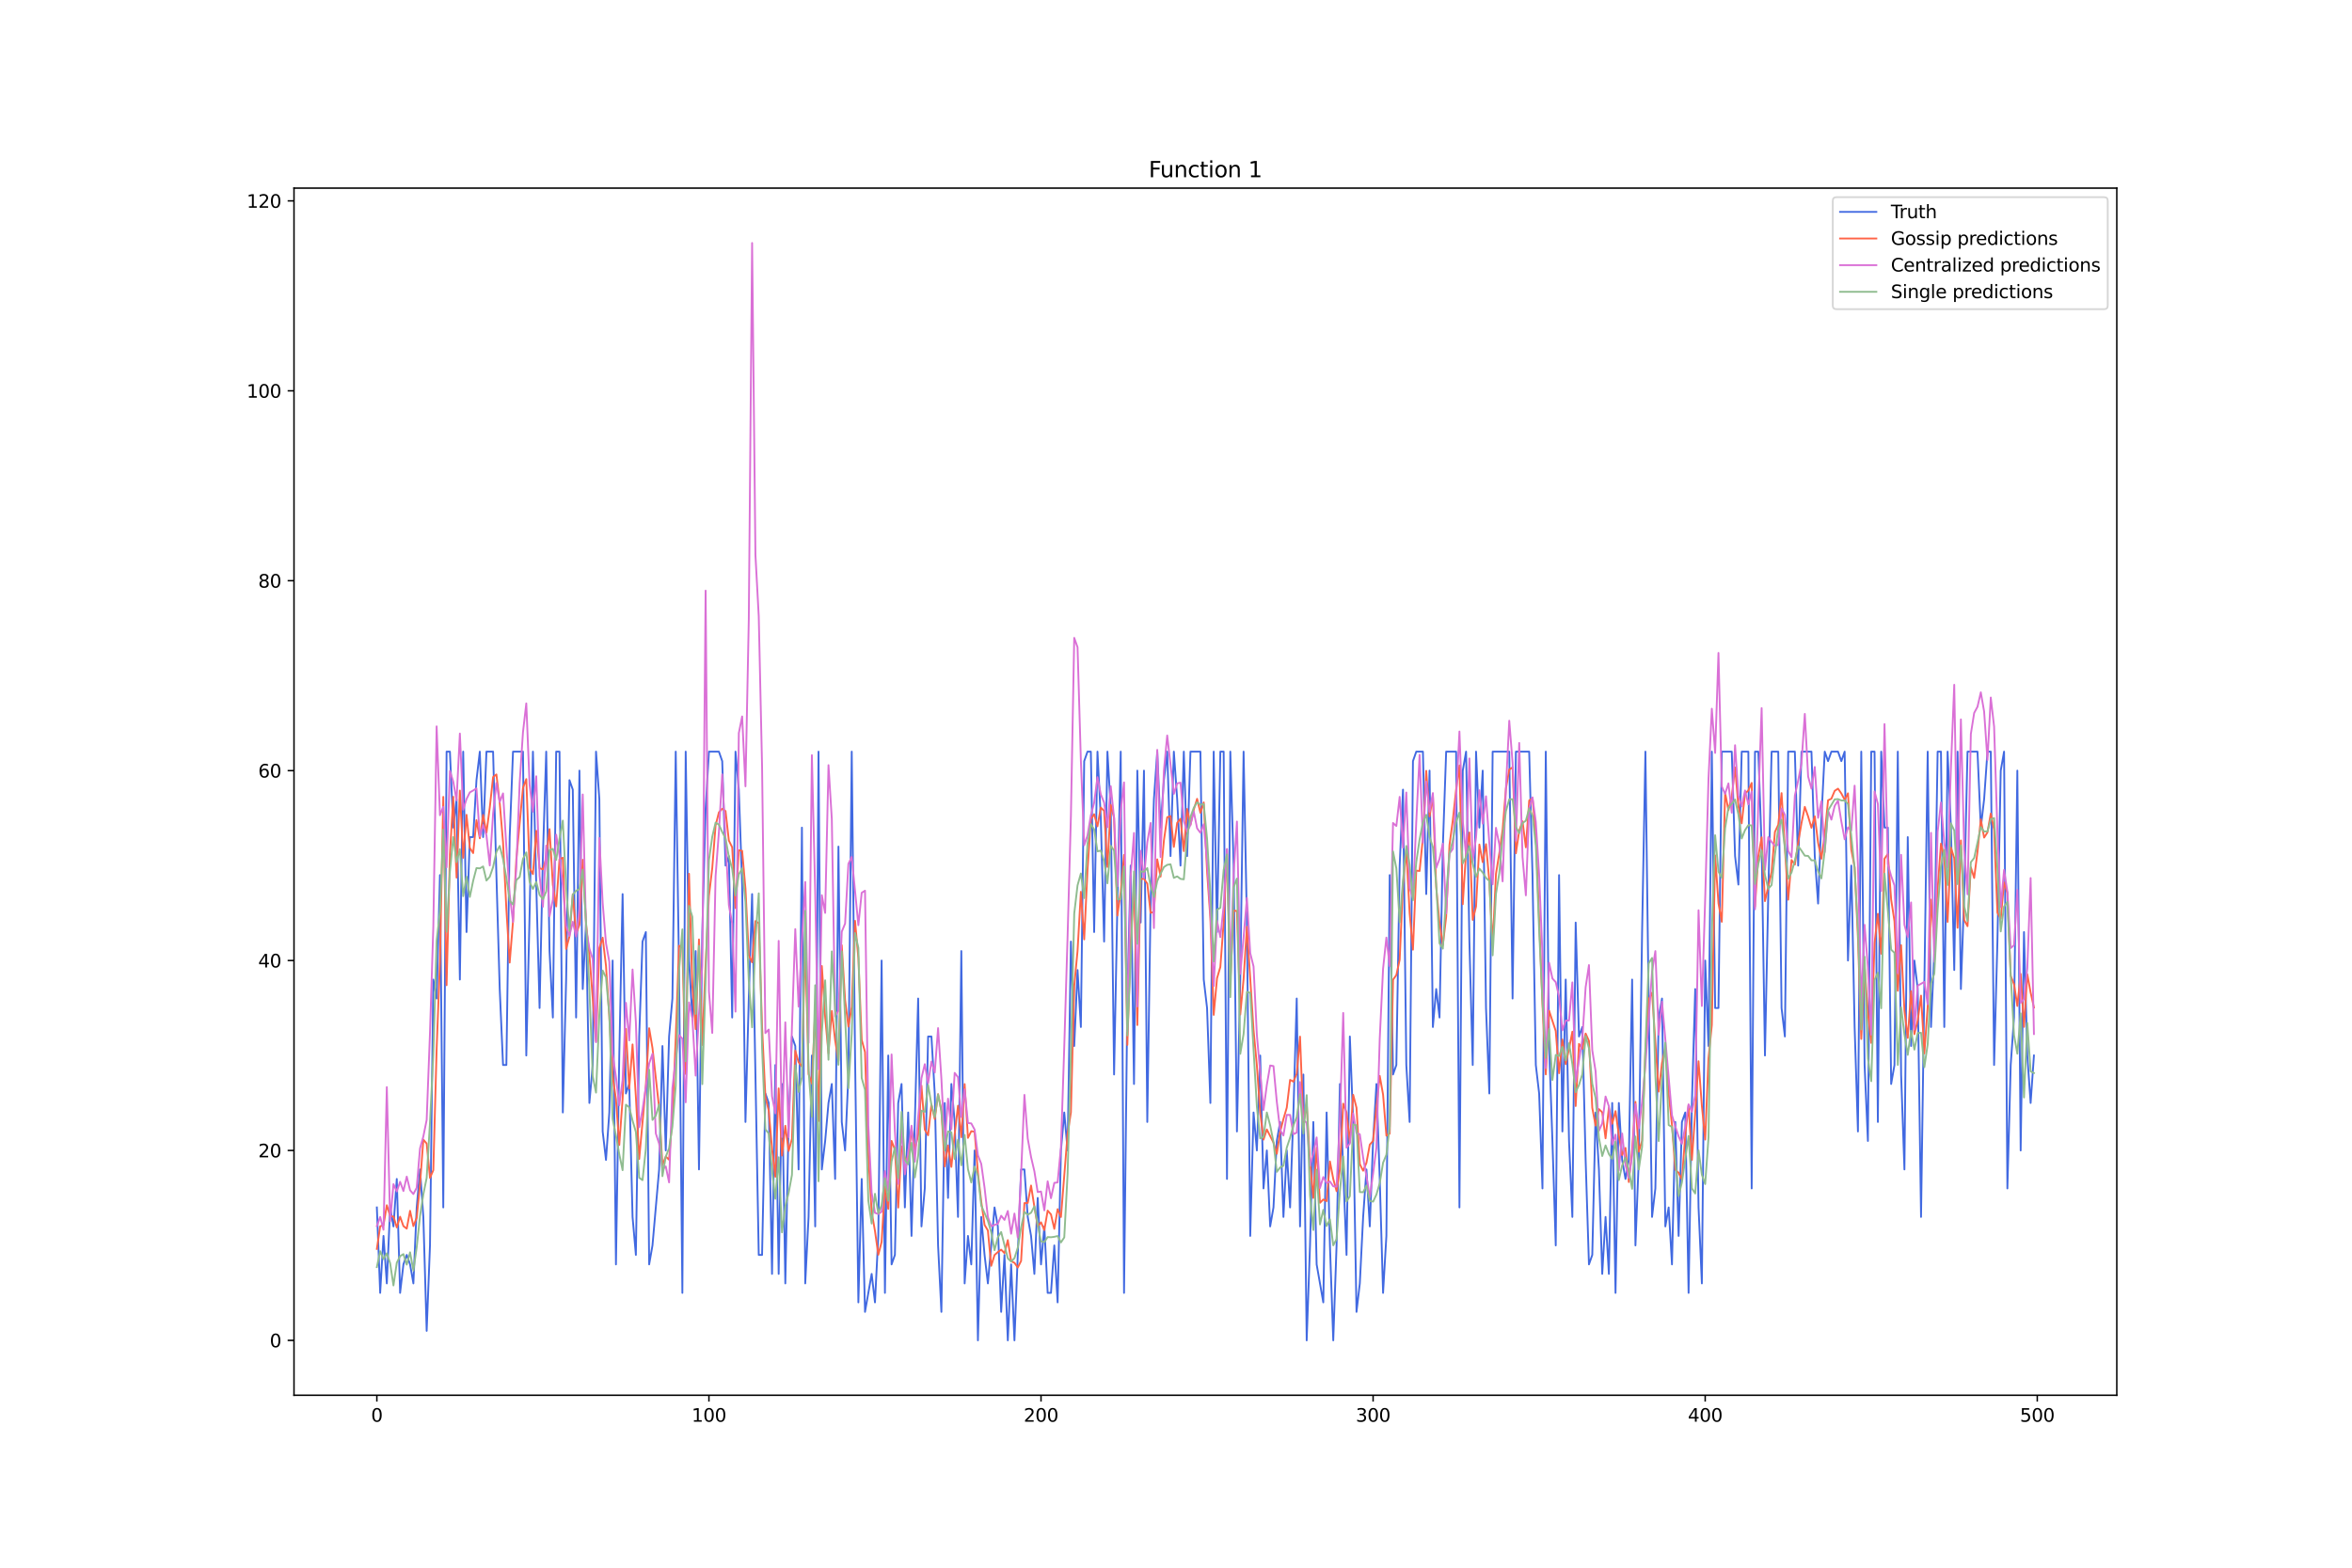 <?xml version="1.0" encoding="utf-8" standalone="no"?>
<!DOCTYPE svg PUBLIC "-//W3C//DTD SVG 1.1//EN"
  "http://www.w3.org/Graphics/SVG/1.1/DTD/svg11.dtd">
<svg xmlns:xlink="http://www.w3.org/1999/xlink" width="1296pt" height="864pt" viewBox="0 0 1296 864" xmlns="http://www.w3.org/2000/svg" version="1.1">
 <defs>
  <style type="text/css">*{stroke-linejoin: round; stroke-linecap: butt}</style>
 </defs>
 <g id="figure_1">
  <g id="patch_1">
   <path d="M 0 864 
L 1296 864 
L 1296 0 
L 0 0 
z
" style="fill: #ffffff"/>
  </g>
  <g id="axes_1">
   <g id="patch_2">
    <path d="M 162 768.96 
L 1166.4 768.96 
L 1166.4 103.68 
L 162 103.68 
z
" style="fill: #ffffff"/>
   </g>
   <g id="matplotlib.axis_1">
    <g id="xtick_1">
     <g id="line2d_1">
      <defs>
       <path id="m327d65de23" d="M 0 0 
L 0 3.5 
" style="stroke: #000000; stroke-width: 0.8"/>
      </defs>
      <g>
       <use xlink:href="#m327d65de23" x="207.655" y="768.96" style="stroke: #000000; stroke-width: 0.8"/>
      </g>
     </g>
     <g id="text_1">
      <!-- 0 -->
      <g transform="translate(204.473 783.558) scale(0.1 -0.1)">
       <defs>
        <path id="DejaVuSans-30" d="M 2034 4250 
Q 1547 4250 1301 3770 
Q 1056 3291 1056 2328 
Q 1056 1369 1301 889 
Q 1547 409 2034 409 
Q 2525 409 2770 889 
Q 3016 1369 3016 2328 
Q 3016 3291 2770 3770 
Q 2525 4250 2034 4250 
z
M 2034 4750 
Q 2819 4750 3233 4129 
Q 3647 3509 3647 2328 
Q 3647 1150 3233 529 
Q 2819 -91 2034 -91 
Q 1250 -91 836 529 
Q 422 1150 422 2328 
Q 422 3509 836 4129 
Q 1250 4750 2034 4750 
z
" transform="scale(0.016)"/>
       </defs>
       <use xlink:href="#DejaVuSans-30"/>
      </g>
     </g>
    </g>
    <g id="xtick_2">
     <g id="line2d_2">
      <g>
       <use xlink:href="#m327d65de23" x="390.639" y="768.96" style="stroke: #000000; stroke-width: 0.8"/>
      </g>
     </g>
     <g id="text_2">
      <!-- 100 -->
      <g transform="translate(381.095 783.558) scale(0.1 -0.1)">
       <defs>
        <path id="DejaVuSans-31" d="M 794 531 
L 1825 531 
L 1825 4091 
L 703 3866 
L 703 4441 
L 1819 4666 
L 2450 4666 
L 2450 531 
L 3481 531 
L 3481 0 
L 794 0 
L 794 531 
z
" transform="scale(0.016)"/>
       </defs>
       <use xlink:href="#DejaVuSans-31"/>
       <use xlink:href="#DejaVuSans-30" x="63.623"/>
       <use xlink:href="#DejaVuSans-30" x="127.246"/>
      </g>
     </g>
    </g>
    <g id="xtick_3">
     <g id="line2d_3">
      <g>
       <use xlink:href="#m327d65de23" x="573.623" y="768.96" style="stroke: #000000; stroke-width: 0.8"/>
      </g>
     </g>
     <g id="text_3">
      <!-- 200 -->
      <g transform="translate(564.079 783.558) scale(0.1 -0.1)">
       <defs>
        <path id="DejaVuSans-32" d="M 1228 531 
L 3431 531 
L 3431 0 
L 469 0 
L 469 531 
Q 828 903 1448 1529 
Q 2069 2156 2228 2338 
Q 2531 2678 2651 2914 
Q 2772 3150 2772 3378 
Q 2772 3750 2511 3984 
Q 2250 4219 1831 4219 
Q 1534 4219 1204 4116 
Q 875 4013 500 3803 
L 500 4441 
Q 881 4594 1212 4672 
Q 1544 4750 1819 4750 
Q 2544 4750 2975 4387 
Q 3406 4025 3406 3419 
Q 3406 3131 3298 2873 
Q 3191 2616 2906 2266 
Q 2828 2175 2409 1742 
Q 1991 1309 1228 531 
z
" transform="scale(0.016)"/>
       </defs>
       <use xlink:href="#DejaVuSans-32"/>
       <use xlink:href="#DejaVuSans-30" x="63.623"/>
       <use xlink:href="#DejaVuSans-30" x="127.246"/>
      </g>
     </g>
    </g>
    <g id="xtick_4">
     <g id="line2d_4">
      <g>
       <use xlink:href="#m327d65de23" x="756.607" y="768.96" style="stroke: #000000; stroke-width: 0.8"/>
      </g>
     </g>
     <g id="text_4">
      <!-- 300 -->
      <g transform="translate(747.063 783.558) scale(0.1 -0.1)">
       <defs>
        <path id="DejaVuSans-33" d="M 2597 2516 
Q 3050 2419 3304 2112 
Q 3559 1806 3559 1356 
Q 3559 666 3084 287 
Q 2609 -91 1734 -91 
Q 1441 -91 1130 -33 
Q 819 25 488 141 
L 488 750 
Q 750 597 1062 519 
Q 1375 441 1716 441 
Q 2309 441 2620 675 
Q 2931 909 2931 1356 
Q 2931 1769 2642 2001 
Q 2353 2234 1838 2234 
L 1294 2234 
L 1294 2753 
L 1863 2753 
Q 2328 2753 2575 2939 
Q 2822 3125 2822 3475 
Q 2822 3834 2567 4026 
Q 2313 4219 1838 4219 
Q 1578 4219 1281 4162 
Q 984 4106 628 3988 
L 628 4550 
Q 988 4650 1302 4700 
Q 1616 4750 1894 4750 
Q 2613 4750 3031 4423 
Q 3450 4097 3450 3541 
Q 3450 3153 3228 2886 
Q 3006 2619 2597 2516 
z
" transform="scale(0.016)"/>
       </defs>
       <use xlink:href="#DejaVuSans-33"/>
       <use xlink:href="#DejaVuSans-30" x="63.623"/>
       <use xlink:href="#DejaVuSans-30" x="127.246"/>
      </g>
     </g>
    </g>
    <g id="xtick_5">
     <g id="line2d_5">
      <g>
       <use xlink:href="#m327d65de23" x="939.591" y="768.96" style="stroke: #000000; stroke-width: 0.8"/>
      </g>
     </g>
     <g id="text_5">
      <!-- 400 -->
      <g transform="translate(930.047 783.558) scale(0.1 -0.1)">
       <defs>
        <path id="DejaVuSans-34" d="M 2419 4116 
L 825 1625 
L 2419 1625 
L 2419 4116 
z
M 2253 4666 
L 3047 4666 
L 3047 1625 
L 3713 1625 
L 3713 1100 
L 3047 1100 
L 3047 0 
L 2419 0 
L 2419 1100 
L 313 1100 
L 313 1709 
L 2253 4666 
z
" transform="scale(0.016)"/>
       </defs>
       <use xlink:href="#DejaVuSans-34"/>
       <use xlink:href="#DejaVuSans-30" x="63.623"/>
       <use xlink:href="#DejaVuSans-30" x="127.246"/>
      </g>
     </g>
    </g>
    <g id="xtick_6">
     <g id="line2d_6">
      <g>
       <use xlink:href="#m327d65de23" x="1122.575" y="768.96" style="stroke: #000000; stroke-width: 0.8"/>
      </g>
     </g>
     <g id="text_6">
      <!-- 500 -->
      <g transform="translate(1113.032 783.558) scale(0.1 -0.1)">
       <defs>
        <path id="DejaVuSans-35" d="M 691 4666 
L 3169 4666 
L 3169 4134 
L 1269 4134 
L 1269 2991 
Q 1406 3038 1543 3061 
Q 1681 3084 1819 3084 
Q 2600 3084 3056 2656 
Q 3513 2228 3513 1497 
Q 3513 744 3044 326 
Q 2575 -91 1722 -91 
Q 1428 -91 1123 -41 
Q 819 9 494 109 
L 494 744 
Q 775 591 1075 516 
Q 1375 441 1709 441 
Q 2250 441 2565 725 
Q 2881 1009 2881 1497 
Q 2881 1984 2565 2268 
Q 2250 2553 1709 2553 
Q 1456 2553 1204 2497 
Q 953 2441 691 2322 
L 691 4666 
z
" transform="scale(0.016)"/>
       </defs>
       <use xlink:href="#DejaVuSans-35"/>
       <use xlink:href="#DejaVuSans-30" x="63.623"/>
       <use xlink:href="#DejaVuSans-30" x="127.246"/>
      </g>
     </g>
    </g>
   </g>
   <g id="matplotlib.axis_2">
    <g id="ytick_1">
     <g id="line2d_7">
      <defs>
       <path id="m9f5c18108e" d="M 0 0 
L -3.5 0 
" style="stroke: #000000; stroke-width: 0.8"/>
      </defs>
      <g>
       <use xlink:href="#m9f5c18108e" x="162" y="738.72" style="stroke: #000000; stroke-width: 0.8"/>
      </g>
     </g>
     <g id="text_7">
      <!-- 0 -->
      <g transform="translate(148.637 742.519) scale(0.1 -0.1)">
       <use xlink:href="#DejaVuSans-30"/>
      </g>
     </g>
    </g>
    <g id="ytick_2">
     <g id="line2d_8">
      <g>
       <use xlink:href="#m9f5c18108e" x="162" y="634.053" style="stroke: #000000; stroke-width: 0.8"/>
      </g>
     </g>
     <g id="text_8">
      <!-- 20 -->
      <g transform="translate(142.275 637.852) scale(0.1 -0.1)">
       <use xlink:href="#DejaVuSans-32"/>
       <use xlink:href="#DejaVuSans-30" x="63.623"/>
      </g>
     </g>
    </g>
    <g id="ytick_3">
     <g id="line2d_9">
      <g>
       <use xlink:href="#m9f5c18108e" x="162" y="529.385" style="stroke: #000000; stroke-width: 0.8"/>
      </g>
     </g>
     <g id="text_9">
      <!-- 40 -->
      <g transform="translate(142.275 533.184) scale(0.1 -0.1)">
       <use xlink:href="#DejaVuSans-34"/>
       <use xlink:href="#DejaVuSans-30" x="63.623"/>
      </g>
     </g>
    </g>
    <g id="ytick_4">
     <g id="line2d_10">
      <g>
       <use xlink:href="#m9f5c18108e" x="162" y="424.718" style="stroke: #000000; stroke-width: 0.8"/>
      </g>
     </g>
     <g id="text_10">
      <!-- 60 -->
      <g transform="translate(142.275 428.517) scale(0.1 -0.1)">
       <defs>
        <path id="DejaVuSans-36" d="M 2113 2584 
Q 1688 2584 1439 2293 
Q 1191 2003 1191 1497 
Q 1191 994 1439 701 
Q 1688 409 2113 409 
Q 2538 409 2786 701 
Q 3034 994 3034 1497 
Q 3034 2003 2786 2293 
Q 2538 2584 2113 2584 
z
M 3366 4563 
L 3366 3988 
Q 3128 4100 2886 4159 
Q 2644 4219 2406 4219 
Q 1781 4219 1451 3797 
Q 1122 3375 1075 2522 
Q 1259 2794 1537 2939 
Q 1816 3084 2150 3084 
Q 2853 3084 3261 2657 
Q 3669 2231 3669 1497 
Q 3669 778 3244 343 
Q 2819 -91 2113 -91 
Q 1303 -91 875 529 
Q 447 1150 447 2328 
Q 447 3434 972 4092 
Q 1497 4750 2381 4750 
Q 2619 4750 2861 4703 
Q 3103 4656 3366 4563 
z
" transform="scale(0.016)"/>
       </defs>
       <use xlink:href="#DejaVuSans-36"/>
       <use xlink:href="#DejaVuSans-30" x="63.623"/>
      </g>
     </g>
    </g>
    <g id="ytick_5">
     <g id="line2d_11">
      <g>
       <use xlink:href="#m9f5c18108e" x="162" y="320.05" style="stroke: #000000; stroke-width: 0.8"/>
      </g>
     </g>
     <g id="text_11">
      <!-- 80 -->
      <g transform="translate(142.275 323.849) scale(0.1 -0.1)">
       <defs>
        <path id="DejaVuSans-38" d="M 2034 2216 
Q 1584 2216 1326 1975 
Q 1069 1734 1069 1313 
Q 1069 891 1326 650 
Q 1584 409 2034 409 
Q 2484 409 2743 651 
Q 3003 894 3003 1313 
Q 3003 1734 2745 1975 
Q 2488 2216 2034 2216 
z
M 1403 2484 
Q 997 2584 770 2862 
Q 544 3141 544 3541 
Q 544 4100 942 4425 
Q 1341 4750 2034 4750 
Q 2731 4750 3128 4425 
Q 3525 4100 3525 3541 
Q 3525 3141 3298 2862 
Q 3072 2584 2669 2484 
Q 3125 2378 3379 2068 
Q 3634 1759 3634 1313 
Q 3634 634 3220 271 
Q 2806 -91 2034 -91 
Q 1263 -91 848 271 
Q 434 634 434 1313 
Q 434 1759 690 2068 
Q 947 2378 1403 2484 
z
M 1172 3481 
Q 1172 3119 1398 2916 
Q 1625 2713 2034 2713 
Q 2441 2713 2670 2916 
Q 2900 3119 2900 3481 
Q 2900 3844 2670 4047 
Q 2441 4250 2034 4250 
Q 1625 4250 1398 4047 
Q 1172 3844 1172 3481 
z
" transform="scale(0.016)"/>
       </defs>
       <use xlink:href="#DejaVuSans-38"/>
       <use xlink:href="#DejaVuSans-30" x="63.623"/>
      </g>
     </g>
    </g>
    <g id="ytick_6">
     <g id="line2d_12">
      <g>
       <use xlink:href="#m9f5c18108e" x="162" y="215.383" style="stroke: #000000; stroke-width: 0.8"/>
      </g>
     </g>
     <g id="text_12">
      <!-- 100 -->
      <g transform="translate(135.912 219.182) scale(0.1 -0.1)">
       <use xlink:href="#DejaVuSans-31"/>
       <use xlink:href="#DejaVuSans-30" x="63.623"/>
       <use xlink:href="#DejaVuSans-30" x="127.246"/>
      </g>
     </g>
    </g>
    <g id="ytick_7">
     <g id="line2d_13">
      <g>
       <use xlink:href="#m9f5c18108e" x="162" y="110.715" style="stroke: #000000; stroke-width: 0.8"/>
      </g>
     </g>
     <g id="text_13">
      <!-- 120 -->
      <g transform="translate(135.912 114.514) scale(0.1 -0.1)">
       <use xlink:href="#DejaVuSans-31"/>
       <use xlink:href="#DejaVuSans-32" x="63.623"/>
       <use xlink:href="#DejaVuSans-30" x="127.246"/>
      </g>
     </g>
    </g>
   </g>
   <g id="line2d_14">
    <path d="M 207.655 665.453 
L 209.484 712.553 
L 211.314 681.153 
L 213.144 707.32 
L 214.974 665.453 
L 216.804 675.92 
L 218.634 649.753 
L 220.463 712.553 
L 222.293 696.853 
L 224.123 691.62 
L 225.953 696.853 
L 227.783 707.32 
L 229.613 665.453 
L 231.442 644.519 
L 233.272 670.686 
L 235.102 733.487 
L 236.932 686.386 
L 238.762 539.852 
L 240.592 550.319 
L 242.422 482.285 
L 244.251 665.453 
L 246.081 414.251 
L 247.911 414.251 
L 249.741 456.118 
L 251.571 440.418 
L 253.401 539.852 
L 255.23 414.251 
L 257.06 513.685 
L 258.89 461.351 
L 260.72 461.351 
L 262.55 429.951 
L 264.38 414.251 
L 266.209 461.351 
L 268.039 414.251 
L 271.699 414.251 
L 273.529 482.285 
L 275.359 545.085 
L 277.189 586.952 
L 279.018 586.952 
L 280.848 461.351 
L 282.678 414.251 
L 288.168 414.251 
L 289.997 581.719 
L 291.827 503.218 
L 293.657 414.251 
L 295.487 487.518 
L 297.317 555.552 
L 299.147 471.818 
L 300.976 414.251 
L 302.806 524.152 
L 304.636 560.785 
L 306.466 414.251 
L 308.296 414.251 
L 310.126 613.119 
L 311.956 539.852 
L 313.785 429.951 
L 315.615 435.184 
L 317.445 560.785 
L 319.275 424.718 
L 321.105 545.085 
L 322.935 508.452 
L 324.764 607.886 
L 326.594 586.952 
L 328.424 414.251 
L 330.254 440.418 
L 332.084 623.586 
L 333.914 639.286 
L 335.743 613.119 
L 337.573 529.385 
L 339.403 696.853 
L 341.233 581.719 
L 343.063 492.751 
L 344.893 602.652 
L 346.723 597.419 
L 348.552 670.686 
L 350.382 691.62 
L 352.212 571.252 
L 354.042 518.918 
L 355.872 513.685 
L 357.702 696.853 
L 359.531 686.386 
L 363.191 644.519 
L 365.021 576.485 
L 366.851 634.053 
L 368.681 571.252 
L 370.51 550.319 
L 372.34 414.251 
L 374.17 534.618 
L 376 712.553 
L 377.83 414.251 
L 379.66 529.385 
L 381.489 560.785 
L 383.319 524.152 
L 385.149 644.519 
L 386.979 513.685 
L 388.809 445.651 
L 390.639 414.251 
L 396.128 414.251 
L 397.958 419.484 
L 399.788 477.051 
L 401.618 471.818 
L 403.448 560.785 
L 405.277 414.251 
L 407.107 435.184 
L 408.937 487.518 
L 410.767 618.352 
L 412.597 550.319 
L 414.427 492.751 
L 418.086 691.62 
L 419.916 691.62 
L 421.746 602.652 
L 423.576 607.886 
L 425.406 702.086 
L 427.236 586.952 
L 429.065 702.086 
L 430.895 597.419 
L 432.725 707.32 
L 434.555 618.352 
L 436.385 571.252 
L 438.215 576.485 
L 440.044 644.519 
L 441.874 456.118 
L 443.704 707.32 
L 445.534 670.686 
L 447.364 581.719 
L 449.194 675.92 
L 451.023 414.251 
L 452.853 644.519 
L 454.683 628.819 
L 456.513 607.886 
L 458.343 597.419 
L 460.173 649.753 
L 462.003 466.585 
L 463.832 618.352 
L 465.662 634.053 
L 467.492 592.186 
L 469.322 414.251 
L 471.152 581.719 
L 472.982 717.787 
L 474.811 649.753 
L 476.641 723.02 
L 480.301 702.086 
L 482.131 717.787 
L 483.961 681.153 
L 485.79 529.385 
L 487.62 712.553 
L 489.45 581.719 
L 491.28 696.853 
L 493.11 691.62 
L 494.94 607.886 
L 496.77 597.419 
L 498.599 665.453 
L 500.429 613.119 
L 502.259 681.153 
L 504.089 618.352 
L 505.919 550.319 
L 507.749 675.92 
L 509.578 654.986 
L 511.408 571.252 
L 513.238 571.252 
L 515.068 602.652 
L 516.898 686.386 
L 518.728 723.02 
L 520.557 607.886 
L 522.387 660.219 
L 524.217 597.419 
L 526.047 618.352 
L 527.877 670.686 
L 529.707 524.152 
L 531.536 707.32 
L 533.366 681.153 
L 535.196 696.853 
L 537.026 634.053 
L 538.856 738.72 
L 540.686 670.686 
L 542.516 691.62 
L 544.345 707.32 
L 548.005 665.453 
L 549.835 675.92 
L 551.665 723.02 
L 553.495 691.62 
L 555.324 738.72 
L 557.154 696.853 
L 558.984 738.72 
L 562.644 644.519 
L 564.474 644.519 
L 566.303 670.686 
L 568.133 681.153 
L 569.963 702.086 
L 571.793 660.219 
L 573.623 696.853 
L 575.453 675.92 
L 577.283 712.553 
L 579.112 712.553 
L 580.942 686.386 
L 582.772 717.787 
L 584.602 634.053 
L 586.432 613.119 
L 588.262 634.053 
L 590.091 518.918 
L 591.921 576.485 
L 593.751 534.618 
L 595.581 566.019 
L 597.411 419.484 
L 599.241 414.251 
L 601.07 414.251 
L 602.9 513.685 
L 604.73 414.251 
L 606.56 450.884 
L 608.39 518.918 
L 610.22 414.251 
L 612.05 445.651 
L 613.879 592.186 
L 615.709 497.985 
L 617.539 414.251 
L 619.369 712.553 
L 621.199 550.319 
L 623.029 477.051 
L 624.858 597.419 
L 626.688 424.718 
L 628.518 508.452 
L 630.348 424.718 
L 632.178 618.352 
L 634.008 497.985 
L 635.837 440.418 
L 637.667 414.251 
L 639.497 456.118 
L 641.327 429.951 
L 643.157 414.251 
L 644.987 471.818 
L 646.817 414.251 
L 648.646 440.418 
L 650.476 477.051 
L 652.306 414.251 
L 654.136 471.818 
L 655.966 414.251 
L 661.455 414.251 
L 663.285 539.852 
L 665.115 555.552 
L 666.945 607.886 
L 668.775 414.251 
L 670.604 513.685 
L 672.434 414.251 
L 674.264 414.251 
L 676.094 649.753 
L 677.924 414.251 
L 679.754 477.051 
L 681.583 623.586 
L 683.413 539.852 
L 685.243 414.251 
L 687.073 508.452 
L 688.903 681.153 
L 690.733 613.119 
L 692.563 634.053 
L 694.392 581.719 
L 696.222 654.986 
L 698.052 634.053 
L 699.882 675.92 
L 701.712 665.453 
L 703.542 628.819 
L 705.371 618.352 
L 707.201 670.686 
L 709.031 634.053 
L 710.861 665.453 
L 712.691 613.119 
L 714.521 550.319 
L 716.35 675.92 
L 718.18 592.186 
L 720.01 738.72 
L 721.84 686.386 
L 723.67 618.352 
L 725.5 696.853 
L 729.159 717.787 
L 730.989 613.119 
L 732.819 686.386 
L 734.649 738.72 
L 736.479 686.386 
L 738.309 597.419 
L 741.968 691.62 
L 743.798 571.252 
L 745.628 618.352 
L 747.458 723.02 
L 749.288 707.32 
L 751.117 670.686 
L 752.947 644.519 
L 754.777 675.92 
L 756.607 628.819 
L 758.437 597.419 
L 760.267 649.753 
L 762.097 712.553 
L 763.926 681.153 
L 765.756 482.285 
L 767.586 592.186 
L 769.416 586.952 
L 771.246 477.051 
L 773.076 435.184 
L 774.905 586.952 
L 776.735 618.352 
L 778.565 419.484 
L 780.395 414.251 
L 784.055 414.251 
L 785.884 492.751 
L 787.714 424.718 
L 789.544 566.019 
L 791.374 545.085 
L 793.204 560.785 
L 795.034 466.585 
L 796.864 414.251 
L 802.353 414.251 
L 804.183 665.453 
L 806.013 424.718 
L 807.843 414.251 
L 809.672 518.918 
L 811.502 586.952 
L 813.332 414.251 
L 815.162 456.118 
L 816.992 424.718 
L 818.822 555.552 
L 820.651 602.652 
L 822.481 414.251 
L 831.63 414.251 
L 833.46 550.319 
L 835.29 414.251 
L 842.61 414.251 
L 844.439 482.285 
L 846.269 586.952 
L 848.099 602.652 
L 849.929 654.986 
L 851.759 414.251 
L 853.589 576.485 
L 855.418 628.819 
L 857.248 686.386 
L 859.078 482.285 
L 860.908 623.586 
L 862.738 539.852 
L 864.568 628.819 
L 866.397 670.686 
L 868.227 508.452 
L 870.057 571.252 
L 871.887 566.019 
L 873.717 639.286 
L 875.547 696.853 
L 877.377 691.62 
L 879.206 613.119 
L 881.036 644.519 
L 882.866 702.086 
L 884.696 670.686 
L 886.526 702.086 
L 888.356 607.886 
L 890.185 712.553 
L 892.015 607.886 
L 893.845 639.286 
L 895.675 649.753 
L 897.505 639.286 
L 899.335 539.852 
L 901.164 686.386 
L 902.994 639.286 
L 904.824 513.685 
L 906.654 414.251 
L 908.484 555.552 
L 910.314 670.686 
L 912.144 654.986 
L 913.973 560.785 
L 915.803 550.319 
L 917.633 675.92 
L 919.463 665.453 
L 921.293 696.853 
L 923.123 618.352 
L 924.952 681.153 
L 926.782 618.352 
L 928.612 613.119 
L 930.442 712.553 
L 932.272 607.886 
L 934.102 545.085 
L 935.931 665.453 
L 937.761 707.32 
L 939.591 529.385 
L 941.421 576.485 
L 943.251 414.251 
L 945.081 555.552 
L 946.911 555.552 
L 948.74 414.251 
L 954.23 414.251 
L 956.06 471.818 
L 957.89 487.518 
L 959.719 414.251 
L 963.379 414.251 
L 965.209 654.986 
L 967.039 414.251 
L 968.869 414.251 
L 970.698 466.585 
L 972.528 581.719 
L 974.358 492.751 
L 976.188 414.251 
L 979.848 414.251 
L 981.678 555.552 
L 983.507 571.252 
L 985.337 414.251 
L 988.997 414.251 
L 990.827 477.051 
L 992.657 414.251 
L 998.146 414.251 
L 999.976 471.818 
L 1001.806 497.985 
L 1003.636 450.884 
L 1005.465 414.251 
L 1007.295 419.484 
L 1009.125 414.251 
L 1012.785 414.251 
L 1014.615 419.484 
L 1016.444 414.251 
L 1018.274 529.385 
L 1020.104 477.051 
L 1021.934 566.019 
L 1023.764 623.586 
L 1025.594 414.251 
L 1027.424 586.952 
L 1029.253 628.819 
L 1031.083 414.251 
L 1032.913 414.251 
L 1034.743 618.352 
L 1036.573 414.251 
L 1038.403 456.118 
L 1040.232 456.118 
L 1042.062 597.419 
L 1043.892 586.952 
L 1045.722 414.251 
L 1047.552 592.186 
L 1049.382 644.519 
L 1051.211 461.351 
L 1053.041 576.485 
L 1054.871 529.385 
L 1056.701 545.085 
L 1058.531 670.686 
L 1062.191 414.251 
L 1064.02 566.019 
L 1065.85 524.152 
L 1067.68 414.251 
L 1069.51 414.251 
L 1071.34 566.019 
L 1073.17 414.251 
L 1074.999 456.118 
L 1076.829 534.618 
L 1078.659 414.251 
L 1080.489 545.085 
L 1082.319 492.751 
L 1084.149 414.251 
L 1089.638 414.251 
L 1091.468 456.118 
L 1093.298 440.418 
L 1095.128 414.251 
L 1096.958 414.251 
L 1098.787 586.952 
L 1100.617 518.918 
L 1102.447 424.718 
L 1104.277 414.251 
L 1106.107 654.986 
L 1107.937 586.952 
L 1109.766 560.785 
L 1111.596 424.718 
L 1113.426 634.053 
L 1115.256 513.685 
L 1117.086 581.719 
L 1118.916 607.886 
L 1120.745 581.719 
L 1120.745 581.719 
" clip-path="url(#pcd9f4fc4a1)" style="fill: none; stroke: #4169e1; stroke-linecap: square"/>
   </g>
   <g id="line2d_15">
    <path d="M 207.655 688.316 
L 209.484 675.846 
L 211.314 675.207 
L 213.144 664.23 
L 214.974 670.193 
L 216.804 670.494 
L 218.634 676.467 
L 220.463 670.574 
L 222.293 675.734 
L 224.123 677.143 
L 225.953 667.313 
L 227.783 675.74 
L 229.613 671.148 
L 231.442 652.652 
L 233.272 628.077 
L 235.102 630.23 
L 236.932 649.198 
L 238.762 644.93 
L 240.592 578.307 
L 242.422 530.072 
L 244.251 439.181 
L 246.081 542.98 
L 247.911 471.078 
L 249.741 439.133 
L 251.571 483.676 
L 253.401 435.696 
L 255.23 472.761 
L 257.06 449.064 
L 258.89 467.319 
L 260.72 470.164 
L 262.55 452.001 
L 264.38 462.014 
L 266.209 449.096 
L 268.039 459.029 
L 269.869 445.109 
L 271.699 428.265 
L 273.529 426.809 
L 275.359 442.492 
L 277.189 464.211 
L 279.018 501.119 
L 280.848 530.508 
L 282.678 507.786 
L 284.508 473.559 
L 288.168 434.195 
L 289.997 429.374 
L 291.827 478.454 
L 293.657 481.767 
L 295.487 457.862 
L 297.317 478.531 
L 299.147 479.111 
L 300.976 472.968 
L 302.806 456.94 
L 304.636 487.719 
L 306.466 499.559 
L 308.296 473.524 
L 310.126 472.729 
L 311.956 523.027 
L 313.785 516.091 
L 315.615 492.838 
L 317.445 514.609 
L 319.275 509.654 
L 321.105 473.868 
L 322.935 509.129 
L 324.764 526.25 
L 328.424 573.926 
L 330.254 522.431 
L 332.084 516.766 
L 333.914 532.317 
L 335.743 560.231 
L 337.573 593.091 
L 339.403 605.832 
L 341.233 631.037 
L 343.063 605.711 
L 344.893 567.034 
L 346.723 599.899 
L 348.552 575.615 
L 350.382 604.544 
L 352.212 638.757 
L 355.872 598.258 
L 357.702 566.673 
L 359.531 577.603 
L 363.191 610.595 
L 365.021 642.135 
L 366.851 637.396 
L 368.681 639.165 
L 370.51 615.047 
L 372.34 572.077 
L 374.17 521.203 
L 376 522.379 
L 377.83 591.884 
L 379.66 481.557 
L 381.489 543.214 
L 383.319 567.178 
L 385.149 517.75 
L 386.979 575.949 
L 388.809 531.105 
L 390.639 493.781 
L 392.469 478.446 
L 394.298 454.945 
L 396.128 447.701 
L 397.958 445.716 
L 399.788 446.982 
L 401.618 463.255 
L 403.448 466.966 
L 405.277 500.487 
L 407.107 468.615 
L 408.937 468.903 
L 410.767 489.742 
L 412.597 526.41 
L 414.427 530.355 
L 416.256 507.602 
L 418.086 508.778 
L 419.916 565.968 
L 421.746 604.463 
L 423.576 612.001 
L 425.406 633.116 
L 427.236 648.557 
L 429.065 599.842 
L 430.895 636.834 
L 432.725 620.445 
L 434.555 634.346 
L 436.385 627.675 
L 438.215 579.06 
L 440.044 585.441 
L 441.874 587.763 
L 443.704 519.188 
L 445.534 591.987 
L 447.364 597.211 
L 449.194 556.303 
L 451.023 617.864 
L 452.853 532.386 
L 454.683 560.553 
L 456.513 580.583 
L 458.343 557.162 
L 460.173 573.312 
L 462.003 584.694 
L 463.832 520.975 
L 465.662 551.149 
L 467.492 565.815 
L 469.322 554.913 
L 471.152 507.497 
L 472.982 528.101 
L 474.811 573.091 
L 476.641 579.815 
L 478.471 636.776 
L 480.301 667.988 
L 482.131 678.418 
L 483.961 691.556 
L 485.79 684.468 
L 487.62 653.851 
L 489.45 666.258 
L 491.28 628.783 
L 493.11 633.628 
L 494.94 665.53 
L 496.77 631.734 
L 498.599 637.996 
L 500.429 639.878 
L 502.259 622.171 
L 504.089 633.618 
L 505.919 625.784 
L 507.749 598.311 
L 509.578 622.581 
L 511.408 625.681 
L 513.238 608.826 
L 515.068 616.786 
L 516.898 603.017 
L 518.728 612.061 
L 520.557 642.83 
L 522.387 631.264 
L 524.217 643.109 
L 526.047 625.211 
L 527.877 609.381 
L 529.707 626.734 
L 531.536 597.465 
L 533.366 627.118 
L 535.196 623.421 
L 537.026 623.739 
L 538.856 646.301 
L 540.686 662.197 
L 542.516 675.09 
L 544.345 678.158 
L 546.175 697.631 
L 548.005 691.684 
L 549.835 690.063 
L 551.665 688.72 
L 553.495 690.649 
L 555.324 683.464 
L 557.154 695.082 
L 558.984 695.963 
L 560.814 698.564 
L 562.644 694.942 
L 564.474 663.059 
L 566.303 662.992 
L 568.133 653.374 
L 569.963 665.11 
L 571.793 675.835 
L 573.623 673.651 
L 575.453 677.934 
L 577.283 667.195 
L 579.112 669.296 
L 580.942 677.253 
L 582.772 666.395 
L 584.602 670.73 
L 588.262 624.957 
L 590.091 613.076 
L 591.921 543.4 
L 593.751 524.115 
L 595.581 491.504 
L 597.411 517.735 
L 599.241 479.487 
L 601.07 451.469 
L 602.9 448.738 
L 604.73 455.412 
L 606.56 445.056 
L 608.39 446.888 
L 610.22 477.809 
L 612.05 443.529 
L 613.879 450.775 
L 615.709 504.578 
L 617.539 491.575 
L 619.369 471.16 
L 621.199 575.888 
L 623.029 519.638 
L 624.858 487.315 
L 626.688 564.932 
L 628.518 484.479 
L 630.348 484.279 
L 632.178 486.982 
L 634.008 503.134 
L 635.837 502.494 
L 637.667 473.604 
L 639.497 483.128 
L 641.327 463.316 
L 643.157 450.428 
L 644.987 449.753 
L 646.817 466.746 
L 648.646 453.5 
L 650.476 451.242 
L 652.306 469.076 
L 654.136 445.839 
L 655.966 454.644 
L 657.796 446.168 
L 659.625 440.254 
L 661.455 447.956 
L 663.285 442.232 
L 665.115 480.19 
L 666.945 506.304 
L 668.775 559.335 
L 670.604 539.152 
L 672.434 532.937 
L 674.264 508.344 
L 676.094 468.331 
L 677.924 541.284 
L 679.754 501.891 
L 681.583 502.064 
L 683.413 559.177 
L 685.243 539.573 
L 687.073 510.801 
L 690.733 567.67 
L 692.563 587.262 
L 694.392 613.083 
L 696.222 628.093 
L 698.052 622.479 
L 701.712 629.718 
L 703.542 635.877 
L 705.371 623.803 
L 707.201 616.715 
L 709.031 610.461 
L 710.861 595.153 
L 712.691 596.112 
L 714.521 591.78 
L 716.35 571.309 
L 718.18 619.194 
L 720.01 608.449 
L 721.84 640.268 
L 723.67 660.23 
L 725.5 632.504 
L 727.33 662.929 
L 729.159 661.068 
L 730.989 661.977 
L 732.819 640.126 
L 734.649 649.715 
L 736.479 656.48 
L 738.309 644.469 
L 740.138 608.228 
L 741.968 613.075 
L 743.798 629.503 
L 745.628 603.38 
L 747.458 610.525 
L 749.288 641.61 
L 751.117 645.224 
L 752.947 640.843 
L 754.777 630.842 
L 756.607 628.735 
L 758.437 610.276 
L 760.267 592.966 
L 762.097 603.249 
L 763.926 625.904 
L 765.756 624.791 
L 767.586 539.948 
L 769.416 537.383 
L 771.246 528.964 
L 773.076 487.782 
L 774.905 468.189 
L 776.735 503.274 
L 778.565 523.407 
L 780.395 479.806 
L 782.225 480.042 
L 784.055 461.659 
L 785.884 424.826 
L 787.714 449.967 
L 789.544 438.791 
L 791.374 488.728 
L 793.204 508.511 
L 795.034 520.907 
L 796.864 505.342 
L 798.693 465.632 
L 800.523 452.129 
L 802.353 435.072 
L 804.183 421.828 
L 806.013 498.348 
L 807.843 469.567 
L 809.672 458.789 
L 811.502 506.987 
L 813.332 499.595 
L 815.162 465.439 
L 816.992 475.179 
L 818.822 465.237 
L 820.651 485.743 
L 822.481 520.871 
L 824.311 481.621 
L 826.141 470.303 
L 827.971 457.285 
L 829.801 434.576 
L 831.63 424.095 
L 833.46 422.94 
L 835.29 470.288 
L 837.12 457.796 
L 838.95 452.629 
L 840.78 467.008 
L 842.61 441.152 
L 844.439 439.95 
L 846.269 460.116 
L 849.929 553.659 
L 851.759 592.136 
L 853.589 557.037 
L 857.248 568.221 
L 859.078 591.486 
L 860.908 572.901 
L 862.738 586.465 
L 864.568 578.073 
L 866.397 568.591 
L 868.227 609.566 
L 870.057 575.317 
L 871.887 578.016 
L 873.717 569.617 
L 875.547 573.673 
L 877.377 610.562 
L 879.206 620.365 
L 881.036 611.255 
L 882.866 613.033 
L 884.696 627.361 
L 886.526 610.468 
L 888.356 619.347 
L 890.185 612.355 
L 892.015 625.656 
L 893.845 636.587 
L 895.675 632.642 
L 897.505 651.461 
L 899.335 633.45 
L 901.164 607.261 
L 902.994 634.708 
L 904.824 628.676 
L 906.654 579.622 
L 908.484 550.79 
L 910.314 547.081 
L 913.973 601.624 
L 915.803 585.837 
L 917.633 577.573 
L 919.463 602.792 
L 921.293 620.035 
L 923.123 644.641 
L 924.952 646.368 
L 926.782 650.09 
L 928.612 625.462 
L 930.442 609.061 
L 932.272 639.296 
L 934.102 613.357 
L 935.931 584.867 
L 937.761 609.457 
L 939.591 628.059 
L 941.421 583.269 
L 943.251 564.867 
L 945.081 471.419 
L 946.911 497.832 
L 948.74 508.037 
L 950.57 436.792 
L 952.4 446.527 
L 954.23 438.895 
L 956.06 422.96 
L 957.89 444.365 
L 959.719 453.759 
L 961.549 437.39 
L 963.379 435.644 
L 965.209 431.49 
L 967.039 499.719 
L 968.869 471.85 
L 970.698 461.463 
L 972.528 496.651 
L 976.188 480.604 
L 978.018 458.495 
L 979.848 454.584 
L 981.678 437.103 
L 983.507 467.495 
L 985.337 495.848 
L 987.167 473.96 
L 988.997 476.54 
L 990.827 464.376 
L 992.657 453.619 
L 994.486 444.682 
L 996.316 449.992 
L 998.146 456.221 
L 999.976 449.896 
L 1001.806 464.48 
L 1003.636 473.277 
L 1005.465 459.748 
L 1007.295 441.063 
L 1009.125 440.194 
L 1010.955 435.844 
L 1012.785 434.653 
L 1014.615 437.289 
L 1016.444 440.763 
L 1018.274 437.228 
L 1020.104 468.317 
L 1021.934 477.908 
L 1023.764 516.668 
L 1025.594 572.606 
L 1027.424 532.649 
L 1029.253 557.804 
L 1031.083 574.796 
L 1032.913 519.79 
L 1034.743 503.619 
L 1036.573 525.644 
L 1038.403 473.258 
L 1040.232 470.642 
L 1042.062 495.749 
L 1043.892 507.752 
L 1045.722 546.059 
L 1047.552 520.91 
L 1049.382 556.89 
L 1051.211 572.028 
L 1053.041 546.284 
L 1054.871 569.976 
L 1056.701 562.491 
L 1058.531 548.715 
L 1060.361 580.576 
L 1062.191 555.059 
L 1064.02 495.812 
L 1065.85 518.598 
L 1067.68 489.749 
L 1069.51 464.951 
L 1071.34 472.501 
L 1073.17 508.104 
L 1074.999 467.119 
L 1076.829 472.938 
L 1078.659 511.341 
L 1080.489 463.194 
L 1082.319 507.111 
L 1084.149 510.455 
L 1085.978 477.958 
L 1087.808 483.888 
L 1089.638 469.358 
L 1091.468 451.57 
L 1093.298 461.627 
L 1095.128 458.766 
L 1096.958 448.375 
L 1098.787 457.31 
L 1100.617 502.915 
L 1102.447 506.409 
L 1104.277 486.349 
L 1106.107 492.128 
L 1107.937 537.779 
L 1109.766 542.388 
L 1111.596 554.429 
L 1113.426 536.742 
L 1115.256 565.959 
L 1117.086 536.942 
L 1118.916 547.04 
L 1120.745 555.289 
L 1120.745 555.289 
" clip-path="url(#pcd9f4fc4a1)" style="fill: none; stroke: #ff6347; stroke-linecap: square"/>
   </g>
   <g id="line2d_16">
    <path d="M 207.655 675.718 
L 209.484 670.699 
L 211.314 677.746 
L 213.144 599.127 
L 214.974 673.139 
L 216.804 652.617 
L 218.634 656.65 
L 220.463 651.318 
L 222.293 656.413 
L 224.123 648.47 
L 225.953 655.96 
L 227.783 658.072 
L 229.613 654.595 
L 231.442 632.896 
L 233.272 626.348 
L 235.102 617.232 
L 236.932 569.063 
L 238.762 510.931 
L 240.592 400.328 
L 242.422 449.272 
L 244.251 444.65 
L 246.081 477.984 
L 247.911 424.89 
L 249.741 430.77 
L 251.571 441.118 
L 253.401 404.271 
L 255.23 446.246 
L 257.06 440.375 
L 258.89 436.696 
L 260.72 435.666 
L 262.55 434.479 
L 264.38 460.926 
L 266.209 454.671 
L 268.039 460.315 
L 269.869 476.979 
L 271.699 448.34 
L 273.529 431.523 
L 275.359 442.038 
L 277.189 437.26 
L 279.018 466.828 
L 280.848 492.759 
L 282.678 508.116 
L 284.508 477.779 
L 286.338 431.581 
L 288.168 403.553 
L 289.997 387.655 
L 291.827 432.654 
L 293.657 447.316 
L 295.487 427.814 
L 297.317 482.702 
L 299.147 499.75 
L 300.976 466.032 
L 302.806 504.97 
L 304.636 495.863 
L 306.466 460.018 
L 308.296 471.577 
L 310.126 488.302 
L 311.956 510.572 
L 313.785 515.763 
L 315.615 508.011 
L 317.445 516.176 
L 319.275 501.261 
L 321.105 437.86 
L 322.935 511.809 
L 324.764 522.716 
L 326.594 528.503 
L 328.424 574.404 
L 330.254 461.83 
L 332.084 497.619 
L 333.914 519.824 
L 335.743 530.096 
L 337.573 580.694 
L 339.403 593.555 
L 341.233 609.23 
L 343.063 595.244 
L 344.893 552.679 
L 346.723 573.42 
L 348.552 534.312 
L 350.382 563.367 
L 352.212 621.249 
L 354.042 611.656 
L 357.702 586.114 
L 359.531 580.765 
L 361.361 624.661 
L 363.191 630.33 
L 365.021 644.568 
L 366.851 642.848 
L 368.681 651.66 
L 370.51 599.632 
L 372.34 583.625 
L 374.17 570.489 
L 376 572.472 
L 377.83 607.518 
L 379.66 552.439 
L 381.489 561.001 
L 383.319 592.799 
L 385.149 558.897 
L 386.979 532.045 
L 388.809 325.514 
L 390.639 546.367 
L 392.469 569.305 
L 394.298 482.937 
L 396.128 458.518 
L 397.958 426.786 
L 401.618 498.813 
L 403.448 508.906 
L 405.277 557.539 
L 407.107 404.033 
L 408.937 394.84 
L 410.767 433.371 
L 412.597 341.381 
L 414.427 133.92 
L 416.256 305.79 
L 418.086 339.653 
L 419.916 422.46 
L 421.746 569.366 
L 423.576 567.397 
L 425.406 604.256 
L 427.236 613.62 
L 429.065 518.541 
L 430.895 626.635 
L 432.725 563.448 
L 434.555 626.734 
L 436.385 565.941 
L 438.215 512.055 
L 440.044 554.772 
L 441.874 518.552 
L 443.704 486.062 
L 445.534 574.699 
L 447.364 416.195 
L 449.194 491.885 
L 451.023 589.331 
L 452.853 493.375 
L 454.683 503.128 
L 456.513 421.693 
L 458.343 451.353 
L 460.173 560.138 
L 462.003 557.051 
L 463.832 513.487 
L 465.662 509.01 
L 467.492 476.107 
L 469.322 472.242 
L 472.982 509.896 
L 474.811 492.027 
L 476.641 490.878 
L 478.471 620.228 
L 480.301 657.372 
L 482.131 668.44 
L 483.961 669.086 
L 485.79 667.846 
L 487.62 645.455 
L 489.45 656.668 
L 491.28 581.134 
L 493.11 623.655 
L 494.94 652.539 
L 496.77 622.109 
L 498.599 647.167 
L 500.429 635.372 
L 502.259 620.407 
L 504.089 640.224 
L 505.919 615.898 
L 507.749 594.172 
L 509.578 586.482 
L 511.408 597.106 
L 513.238 585.045 
L 515.068 591.117 
L 516.898 566.614 
L 518.728 594.551 
L 520.557 630.88 
L 522.387 605.508 
L 524.217 622.386 
L 526.047 591.302 
L 527.877 593.687 
L 529.707 615.609 
L 531.536 600.412 
L 533.366 618.92 
L 535.196 619.146 
L 537.026 622.557 
L 538.856 636.754 
L 540.686 641.429 
L 542.516 654.587 
L 544.345 670.733 
L 546.175 675.884 
L 548.005 675.081 
L 549.835 674.468 
L 551.665 670.02 
L 553.495 672.325 
L 555.324 667.402 
L 557.154 679.949 
L 558.984 668.826 
L 560.814 682.042 
L 562.644 647.182 
L 564.474 603.42 
L 566.303 627.497 
L 568.133 637.673 
L 569.963 645.53 
L 571.793 656.975 
L 573.623 656.68 
L 575.453 667.065 
L 577.283 651.056 
L 579.112 660.369 
L 580.942 651.911 
L 582.772 651.666 
L 584.602 632.252 
L 586.432 576.757 
L 588.262 515.965 
L 590.091 449.745 
L 591.921 351.539 
L 593.751 356.73 
L 595.581 419.131 
L 597.411 465.829 
L 599.241 460.47 
L 601.07 449.31 
L 602.9 442.449 
L 604.73 428.322 
L 606.56 437.81 
L 608.39 442.324 
L 610.22 455.912 
L 612.05 433.311 
L 613.879 450.676 
L 615.709 488.458 
L 617.539 446.88 
L 619.369 431.202 
L 621.199 568.345 
L 623.029 482.798 
L 624.858 459.065 
L 626.688 554.684 
L 628.518 468.91 
L 630.348 483.839 
L 632.178 464.201 
L 634.008 453.559 
L 635.837 511.502 
L 637.667 413.271 
L 639.497 472.342 
L 641.327 424.654 
L 643.157 405.356 
L 646.817 437.52 
L 648.646 431.751 
L 650.476 431.359 
L 652.306 452.3 
L 654.136 458.5 
L 655.966 454.61 
L 657.796 447.286 
L 659.625 456.519 
L 661.455 458.971 
L 663.285 454.247 
L 665.115 474.926 
L 666.945 503.19 
L 668.775 543.383 
L 670.604 507.46 
L 672.434 516.483 
L 674.264 499.247 
L 676.094 467.859 
L 677.924 534.053 
L 679.754 481.953 
L 681.583 452.778 
L 683.413 536.745 
L 685.243 516.601 
L 687.073 494.877 
L 688.903 525.315 
L 690.733 532.645 
L 692.563 570.39 
L 696.222 611.77 
L 698.052 597.951 
L 699.882 587.224 
L 701.712 587.548 
L 703.542 607.186 
L 705.371 622.738 
L 707.201 625.811 
L 709.031 614.45 
L 710.861 614.453 
L 712.691 625.128 
L 714.521 624.197 
L 716.35 596.312 
L 718.18 617.211 
L 720.01 618.802 
L 721.84 642.494 
L 723.67 635.605 
L 725.5 626.865 
L 727.33 654.758 
L 729.159 648.679 
L 730.989 652.039 
L 732.819 651.132 
L 734.649 653.81 
L 736.479 653.979 
L 738.309 617.459 
L 740.138 558.263 
L 741.968 632.53 
L 743.798 630.234 
L 745.628 613.555 
L 747.458 624.485 
L 749.288 625.134 
L 751.117 637.991 
L 752.947 648.341 
L 754.777 659.732 
L 756.607 646.796 
L 758.437 632.561 
L 760.267 572.384 
L 762.097 533.948 
L 763.926 516.715 
L 765.756 532.45 
L 767.586 453.563 
L 769.416 455.234 
L 771.246 439.171 
L 773.076 467.164 
L 774.905 436.759 
L 776.735 489.576 
L 778.565 495.065 
L 780.395 452.857 
L 782.225 415.979 
L 784.055 464.461 
L 785.884 430.774 
L 787.714 447.337 
L 789.544 437.08 
L 791.374 478.381 
L 793.204 473.367 
L 795.034 464.979 
L 796.864 503.398 
L 798.693 470.417 
L 800.523 467.878 
L 802.353 439.938 
L 804.183 403.145 
L 806.013 452.308 
L 807.843 471.615 
L 809.672 417.995 
L 811.502 474.767 
L 813.332 461.588 
L 815.162 435.529 
L 816.992 453.915 
L 818.822 438.864 
L 820.651 464.708 
L 822.481 487.371 
L 824.311 456.23 
L 826.141 465.422 
L 827.971 485.753 
L 829.801 434.185 
L 831.63 397.213 
L 833.46 420.32 
L 835.29 463.278 
L 837.12 409.472 
L 838.95 472.304 
L 840.78 493.451 
L 842.61 445.287 
L 844.439 439.437 
L 846.269 453.006 
L 848.099 482.185 
L 849.929 526.297 
L 851.759 588.666 
L 853.589 530.607 
L 855.418 539.294 
L 857.248 541.284 
L 859.078 549.306 
L 860.908 567.806 
L 862.738 562.477 
L 864.568 562.403 
L 866.397 541.429 
L 868.227 596.113 
L 871.887 572.882 
L 873.717 544.123 
L 875.547 531.869 
L 877.377 578.834 
L 879.206 590.409 
L 881.036 623.242 
L 882.866 619.114 
L 884.696 604.325 
L 886.526 609.718 
L 888.356 630.784 
L 890.185 625.315 
L 892.015 645.093 
L 893.845 624.701 
L 895.675 642.013 
L 897.505 649.251 
L 899.335 637.081 
L 901.164 608.582 
L 902.994 621.891 
L 904.824 607.374 
L 906.654 587.123 
L 910.314 535.522 
L 912.144 524.169 
L 913.973 570.324 
L 915.803 552.062 
L 919.463 593.62 
L 921.293 614.687 
L 923.123 620.813 
L 924.952 626.316 
L 926.782 630.361 
L 928.612 620.941 
L 930.442 608.626 
L 932.272 612.741 
L 934.102 603.805 
L 935.931 501.67 
L 937.761 554.433 
L 939.591 495.252 
L 941.421 429.259 
L 943.251 390.586 
L 945.081 414.961 
L 946.911 359.843 
L 948.74 433.465 
L 950.57 437.543 
L 952.4 431.757 
L 954.23 447.887 
L 956.06 410.719 
L 957.89 438.522 
L 959.719 444.424 
L 961.549 435.641 
L 963.379 443.298 
L 965.209 436.207 
L 967.039 501.132 
L 968.869 442.867 
L 970.698 390.251 
L 972.528 479.421 
L 974.358 461.378 
L 976.188 464.022 
L 978.018 466.159 
L 979.848 465.617 
L 981.678 445.552 
L 983.507 449.065 
L 985.337 468.896 
L 987.167 472.481 
L 988.997 438.495 
L 990.827 430.225 
L 992.657 420.667 
L 994.486 393.447 
L 996.316 427.968 
L 998.146 434.632 
L 999.976 422.698 
L 1001.806 450.739 
L 1003.636 441.595 
L 1005.465 469.681 
L 1007.295 446.637 
L 1009.125 451.744 
L 1010.955 444.134 
L 1012.785 441.235 
L 1014.615 452.709 
L 1016.444 462.567 
L 1018.274 455.966 
L 1020.104 457.723 
L 1021.934 432.997 
L 1023.764 477.207 
L 1025.594 553.868 
L 1027.424 509.692 
L 1029.253 533.127 
L 1031.083 570.237 
L 1032.913 436.189 
L 1034.743 443.041 
L 1036.573 491.042 
L 1038.403 399.076 
L 1040.232 476.238 
L 1042.062 482.797 
L 1043.892 488 
L 1045.722 536.324 
L 1047.552 471.124 
L 1049.382 509.651 
L 1051.211 516.436 
L 1053.041 497.354 
L 1054.871 567.436 
L 1056.701 543.213 
L 1060.361 541.144 
L 1062.191 553.456 
L 1064.02 458.991 
L 1065.85 530.116 
L 1067.68 458.389 
L 1069.51 442.297 
L 1071.34 464.361 
L 1073.17 477.963 
L 1074.999 423.035 
L 1076.829 377.393 
L 1078.659 483.66 
L 1080.489 396.482 
L 1082.319 468.153 
L 1084.149 492.898 
L 1085.978 404.522 
L 1087.808 392.924 
L 1089.638 389.518 
L 1091.468 381.563 
L 1093.298 392.165 
L 1095.128 418.867 
L 1096.958 384.406 
L 1098.787 400.464 
L 1100.617 457.892 
L 1102.447 499.93 
L 1104.277 479.447 
L 1106.107 491.353 
L 1107.937 522.496 
L 1109.766 520.93 
L 1111.596 490.418 
L 1113.426 552.694 
L 1115.256 550.578 
L 1117.086 533.602 
L 1118.916 483.902 
L 1120.745 569.869 
L 1120.745 569.869 
" clip-path="url(#pcd9f4fc4a1)" style="fill: none; stroke: #da70d6; stroke-linecap: square"/>
   </g>
   <g id="line2d_17">
    <path d="M 207.655 698.346 
L 209.484 689.564 
L 211.314 693.912 
L 213.144 690.748 
L 214.974 696.223 
L 216.804 708.45 
L 218.634 695.951 
L 220.463 692.296 
L 222.293 691.176 
L 224.123 696.963 
L 225.953 690.186 
L 227.783 700.284 
L 229.613 687.392 
L 231.442 670.176 
L 233.272 658.222 
L 235.102 649.183 
L 236.932 618.623 
L 238.762 581.189 
L 240.592 518.401 
L 242.422 502.497 
L 244.251 457.241 
L 246.081 513.511 
L 247.911 480.422 
L 249.741 461.322 
L 251.571 475.136 
L 253.401 468.055 
L 255.23 493.909 
L 257.06 483.155 
L 258.89 494.33 
L 260.72 485.42 
L 262.55 478.41 
L 264.38 478.589 
L 266.209 477.522 
L 268.039 485.289 
L 269.869 483.214 
L 271.699 477.882 
L 273.529 469.474 
L 275.359 466.198 
L 277.189 473.444 
L 279.018 483.817 
L 280.848 496.34 
L 282.678 498.536 
L 284.508 485.054 
L 286.338 483.346 
L 288.168 473.358 
L 289.997 469.774 
L 291.827 486.1 
L 293.657 489.909 
L 295.487 486.053 
L 297.317 493.195 
L 299.147 495.56 
L 300.976 491.318 
L 302.806 468.599 
L 304.636 467.821 
L 306.466 473.966 
L 308.296 462.19 
L 310.126 452.246 
L 311.956 488.611 
L 313.785 512.97 
L 315.615 493.068 
L 317.445 490.934 
L 319.275 489.961 
L 321.105 479.24 
L 322.935 508.363 
L 324.764 544.754 
L 326.594 593.074 
L 328.424 602.169 
L 330.254 559.235 
L 332.084 534.897 
L 333.914 538.678 
L 335.743 559.232 
L 337.573 616.637 
L 339.403 625.949 
L 341.233 636.126 
L 343.063 644.932 
L 344.893 608.834 
L 346.723 610.256 
L 348.552 617.613 
L 350.382 623.825 
L 352.212 649.052 
L 354.042 650.419 
L 355.872 633.136 
L 357.702 589.514 
L 359.531 617.224 
L 361.361 614.871 
L 363.191 608.659 
L 365.021 648.227 
L 366.851 637.457 
L 368.681 632.802 
L 370.51 620.926 
L 372.34 598.447 
L 374.17 534.918 
L 376 512.196 
L 377.83 584.908 
L 379.66 499.274 
L 381.489 505.263 
L 383.319 558.785 
L 385.149 521.27 
L 386.979 597.486 
L 388.809 539.805 
L 390.639 474.083 
L 392.469 461.176 
L 394.298 453.364 
L 396.128 454.466 
L 397.958 458.558 
L 399.788 462.077 
L 401.618 472.177 
L 403.448 478.823 
L 405.277 493.47 
L 407.107 481.896 
L 408.937 478.601 
L 410.767 497.021 
L 412.597 540.52 
L 414.427 566.194 
L 416.256 517.703 
L 418.086 492.344 
L 419.916 577.66 
L 421.746 622.438 
L 423.576 624.674 
L 425.406 645.17 
L 427.236 660.69 
L 429.065 637.796 
L 430.895 679.197 
L 432.725 664.828 
L 434.555 657.45 
L 436.385 647.5 
L 438.215 587.17 
L 440.044 601.798 
L 441.874 593.679 
L 443.704 501.94 
L 445.534 589.573 
L 447.364 615.465 
L 449.194 542.99 
L 451.023 651.046 
L 452.853 569.105 
L 454.683 540.279 
L 456.513 584.056 
L 458.343 524.335 
L 462.003 586.842 
L 463.832 524.341 
L 465.662 560.688 
L 467.492 599.723 
L 469.322 569.693 
L 471.152 514.232 
L 472.982 522.389 
L 474.811 594.121 
L 476.641 600.625 
L 478.471 661.777 
L 480.301 674.342 
L 482.131 657.933 
L 483.961 668.659 
L 485.79 664.299 
L 487.62 649.398 
L 489.45 661.806 
L 491.28 640.07 
L 493.11 632.319 
L 494.94 649.357 
L 496.77 612.766 
L 498.599 639.262 
L 500.429 641.705 
L 502.259 629.838 
L 504.089 648.935 
L 505.919 637.045 
L 507.749 612.115 
L 509.578 612.803 
L 511.408 597.933 
L 513.238 608.818 
L 515.068 615.662 
L 516.898 603.191 
L 518.728 612.478 
L 520.557 634.106 
L 522.387 623.589 
L 524.217 624.056 
L 526.047 638.81 
L 527.877 628.107 
L 529.707 642.259 
L 531.536 625.492 
L 533.366 644.321 
L 535.196 651.711 
L 537.026 642.92 
L 538.856 647.987 
L 540.686 664.366 
L 544.345 672.755 
L 546.175 679.138 
L 548.005 688.997 
L 549.835 681.933 
L 551.665 678.99 
L 555.324 693.51 
L 557.154 695.284 
L 558.984 693.431 
L 560.814 687.655 
L 562.644 676.506 
L 564.474 667.898 
L 566.303 669.474 
L 568.133 668.377 
L 569.963 664.867 
L 571.793 674.978 
L 573.623 684.139 
L 575.453 684.536 
L 577.283 681.788 
L 579.112 681.882 
L 580.942 681.635 
L 582.772 681.202 
L 584.602 684.755 
L 586.432 681.98 
L 588.262 647.043 
L 590.091 580.36 
L 591.921 503.502 
L 593.751 487.937 
L 595.581 481.396 
L 597.411 494.984 
L 599.241 465.06 
L 601.07 454.196 
L 602.9 457.105 
L 604.73 469.208 
L 606.56 468.777 
L 608.39 474.733 
L 610.22 486.832 
L 612.05 466.116 
L 613.879 468.79 
L 615.709 495.518 
L 617.539 495.636 
L 619.369 477.613 
L 621.199 570.628 
L 623.029 528.805 
L 624.858 480.259 
L 626.688 520.2 
L 628.518 480.199 
L 630.348 480.476 
L 632.178 478.415 
L 634.008 488.417 
L 635.837 494.413 
L 637.667 485.587 
L 639.497 481.551 
L 641.327 477.872 
L 643.157 476.65 
L 644.987 476.324 
L 646.817 483.82 
L 648.646 482.994 
L 650.476 484.371 
L 652.306 484.63 
L 654.136 460.927 
L 655.966 450.277 
L 657.796 445.174 
L 659.625 442.183 
L 661.455 443.532 
L 663.285 443.169 
L 665.115 462.232 
L 666.945 492.233 
L 668.775 529.894 
L 670.604 501.444 
L 672.434 500.316 
L 674.264 479.398 
L 676.094 470.888 
L 677.924 549.537 
L 679.754 489.01 
L 681.583 484.182 
L 683.413 580.808 
L 685.243 569.871 
L 687.073 546.613 
L 688.903 547.184 
L 692.563 609.942 
L 694.392 627.39 
L 696.222 626.544 
L 698.052 613.126 
L 699.882 620.217 
L 701.712 629.402 
L 703.542 645.855 
L 705.371 643.429 
L 707.201 642.47 
L 709.031 632.524 
L 710.861 626.989 
L 712.691 620.231 
L 714.521 615.725 
L 716.35 602.995 
L 718.18 624.752 
L 720.01 603.557 
L 721.84 658.679 
L 723.67 677.918 
L 725.5 644.625 
L 727.33 674.821 
L 729.159 666.769 
L 730.989 675.753 
L 732.819 671.943 
L 734.649 686.343 
L 736.479 682.924 
L 738.309 656.62 
L 740.138 637.377 
L 741.968 662.18 
L 743.798 659.25 
L 745.628 619.665 
L 747.458 620.228 
L 749.288 656.99 
L 751.117 657.071 
L 752.947 653.369 
L 754.777 661.888 
L 756.607 662.264 
L 758.437 658.352 
L 760.267 652.046 
L 762.097 640.836 
L 763.926 636.432 
L 765.756 620.85 
L 767.586 469.241 
L 769.416 478.56 
L 771.246 508.383 
L 773.076 485.264 
L 774.905 466.22 
L 776.735 476.586 
L 778.565 496.161 
L 780.395 475.172 
L 782.225 462.654 
L 784.055 453.079 
L 785.884 449.04 
L 787.714 461.222 
L 789.544 466.891 
L 791.374 487.549 
L 793.204 519.906 
L 795.034 522.824 
L 796.864 493.389 
L 798.693 470.38 
L 800.523 463.204 
L 802.353 452.95 
L 804.183 447.843 
L 806.013 475.842 
L 807.843 472.259 
L 809.672 466.424 
L 811.502 476.07 
L 813.332 483.298 
L 815.162 478.709 
L 816.992 480.87 
L 818.822 483.853 
L 820.651 485.538 
L 822.481 526.526 
L 824.311 492.641 
L 826.141 481.209 
L 827.971 461.156 
L 829.801 446.995 
L 831.63 440.532 
L 833.46 440.475 
L 835.29 455.791 
L 837.12 459.208 
L 838.95 453.581 
L 840.78 452.324 
L 842.61 445.554 
L 844.439 449.496 
L 846.269 466.03 
L 848.099 512.715 
L 849.929 551.991 
L 851.759 583.078 
L 853.589 567.153 
L 855.418 595.241 
L 857.248 581.408 
L 859.078 581.983 
L 860.908 576.944 
L 862.738 584.413 
L 864.568 574.945 
L 866.397 586.373 
L 868.227 601.938 
L 870.057 597.991 
L 871.887 592.081 
L 873.717 570.981 
L 875.547 577.656 
L 877.377 597.271 
L 879.206 605.094 
L 881.036 627.063 
L 882.866 637.119 
L 884.696 631.281 
L 886.526 636.038 
L 888.356 638.786 
L 890.185 629.075 
L 892.015 650.393 
L 893.845 642.284 
L 895.675 637.907 
L 897.505 644.733 
L 899.335 655.216 
L 901.164 626.353 
L 902.994 644.518 
L 904.824 632.06 
L 906.654 576.776 
L 908.484 530.932 
L 910.314 527.95 
L 912.144 592.774 
L 913.973 628.882 
L 915.803 594.458 
L 917.633 574.641 
L 919.463 620.038 
L 921.293 621.111 
L 923.123 638.805 
L 924.952 659.189 
L 926.782 651.547 
L 930.442 626.056 
L 932.272 654.946 
L 934.102 657.769 
L 935.931 634.012 
L 937.761 647.441 
L 939.591 652.588 
L 941.421 626.923 
L 943.251 513.682 
L 945.081 460.32 
L 946.911 480.348 
L 948.74 483.776 
L 950.57 456.504 
L 952.4 445.08 
L 954.23 442.945 
L 956.06 440.625 
L 957.89 448.802 
L 959.719 462.138 
L 961.549 457.502 
L 963.379 454.782 
L 965.209 454.906 
L 967.039 487.213 
L 968.869 476.175 
L 970.698 468.708 
L 972.528 482.306 
L 974.358 489.825 
L 976.188 487.783 
L 978.018 471.126 
L 979.848 456.348 
L 981.678 451.774 
L 983.507 467.491 
L 985.337 484.275 
L 987.167 480.877 
L 988.997 474.257 
L 990.827 466.289 
L 992.657 468.818 
L 994.486 471.599 
L 996.316 471.718 
L 998.146 474.162 
L 999.976 474.166 
L 1001.806 480.211 
L 1003.636 484.129 
L 1005.465 468.697 
L 1007.295 446.677 
L 1010.955 440.553 
L 1012.785 440.405 
L 1014.615 441.164 
L 1016.444 441.168 
L 1018.274 443.134 
L 1021.934 478.582 
L 1023.764 512.398 
L 1025.594 567.398 
L 1027.424 527.286 
L 1029.253 583.447 
L 1031.083 595.894 
L 1032.913 540.052 
L 1034.743 536.045 
L 1036.573 555.703 
L 1038.403 481.439 
L 1040.232 501.718 
L 1042.062 523.4 
L 1043.892 525.115 
L 1045.722 586.907 
L 1047.552 555.136 
L 1049.382 570.016 
L 1051.211 581.376 
L 1053.041 568.063 
L 1054.871 578.469 
L 1056.701 569.369 
L 1058.531 569.179 
L 1060.361 588.162 
L 1062.191 575.528 
L 1064.02 542.098 
L 1065.85 536.589 
L 1067.68 501.343 
L 1069.51 477.372 
L 1071.34 468.381 
L 1073.17 487.763 
L 1074.999 453.773 
L 1076.829 457.697 
L 1078.659 487.262 
L 1080.489 465.924 
L 1082.319 499.381 
L 1084.149 507.592 
L 1085.978 475.17 
L 1087.808 472.844 
L 1091.468 455.827 
L 1093.298 458.288 
L 1095.128 458.167 
L 1096.958 451.517 
L 1098.787 450.822 
L 1100.617 478.594 
L 1102.447 513.337 
L 1104.277 499.596 
L 1106.107 497.091 
L 1107.937 537.14 
L 1109.766 570.48 
L 1111.596 580.73 
L 1113.426 558.486 
L 1115.256 604.849 
L 1117.086 563.775 
L 1118.916 590.448 
L 1120.745 591.392 
L 1120.745 591.392 
" clip-path="url(#pcd9f4fc4a1)" style="fill: none; stroke: #8fbc8f; stroke-linecap: square"/>
   </g>
   <g id="patch_3">
    <path d="M 162 768.96 
L 162 103.68 
" style="fill: none; stroke: #000000; stroke-width: 0.8; stroke-linejoin: miter; stroke-linecap: square"/>
   </g>
   <g id="patch_4">
    <path d="M 1166.4 768.96 
L 1166.4 103.68 
" style="fill: none; stroke: #000000; stroke-width: 0.8; stroke-linejoin: miter; stroke-linecap: square"/>
   </g>
   <g id="patch_5">
    <path d="M 162 768.96 
L 1166.4 768.96 
" style="fill: none; stroke: #000000; stroke-width: 0.8; stroke-linejoin: miter; stroke-linecap: square"/>
   </g>
   <g id="patch_6">
    <path d="M 162 103.68 
L 1166.4 103.68 
" style="fill: none; stroke: #000000; stroke-width: 0.8; stroke-linejoin: miter; stroke-linecap: square"/>
   </g>
   <g id="text_14">
    <!-- Function 1 -->
    <g transform="translate(632.958 97.68) scale(0.12 -0.12)">
     <defs>
      <path id="DejaVuSans-46" d="M 628 4666 
L 3309 4666 
L 3309 4134 
L 1259 4134 
L 1259 2759 
L 3109 2759 
L 3109 2228 
L 1259 2228 
L 1259 0 
L 628 0 
L 628 4666 
z
" transform="scale(0.016)"/>
      <path id="DejaVuSans-75" d="M 544 1381 
L 544 3500 
L 1119 3500 
L 1119 1403 
Q 1119 906 1312 657 
Q 1506 409 1894 409 
Q 2359 409 2629 706 
Q 2900 1003 2900 1516 
L 2900 3500 
L 3475 3500 
L 3475 0 
L 2900 0 
L 2900 538 
Q 2691 219 2414 64 
Q 2138 -91 1772 -91 
Q 1169 -91 856 284 
Q 544 659 544 1381 
z
M 1991 3584 
L 1991 3584 
z
" transform="scale(0.016)"/>
      <path id="DejaVuSans-6e" d="M 3513 2113 
L 3513 0 
L 2938 0 
L 2938 2094 
Q 2938 2591 2744 2837 
Q 2550 3084 2163 3084 
Q 1697 3084 1428 2787 
Q 1159 2491 1159 1978 
L 1159 0 
L 581 0 
L 581 3500 
L 1159 3500 
L 1159 2956 
Q 1366 3272 1645 3428 
Q 1925 3584 2291 3584 
Q 2894 3584 3203 3211 
Q 3513 2838 3513 2113 
z
" transform="scale(0.016)"/>
      <path id="DejaVuSans-63" d="M 3122 3366 
L 3122 2828 
Q 2878 2963 2633 3030 
Q 2388 3097 2138 3097 
Q 1578 3097 1268 2742 
Q 959 2388 959 1747 
Q 959 1106 1268 751 
Q 1578 397 2138 397 
Q 2388 397 2633 464 
Q 2878 531 3122 666 
L 3122 134 
Q 2881 22 2623 -34 
Q 2366 -91 2075 -91 
Q 1284 -91 818 406 
Q 353 903 353 1747 
Q 353 2603 823 3093 
Q 1294 3584 2113 3584 
Q 2378 3584 2631 3529 
Q 2884 3475 3122 3366 
z
" transform="scale(0.016)"/>
      <path id="DejaVuSans-74" d="M 1172 4494 
L 1172 3500 
L 2356 3500 
L 2356 3053 
L 1172 3053 
L 1172 1153 
Q 1172 725 1289 603 
Q 1406 481 1766 481 
L 2356 481 
L 2356 0 
L 1766 0 
Q 1100 0 847 248 
Q 594 497 594 1153 
L 594 3053 
L 172 3053 
L 172 3500 
L 594 3500 
L 594 4494 
L 1172 4494 
z
" transform="scale(0.016)"/>
      <path id="DejaVuSans-69" d="M 603 3500 
L 1178 3500 
L 1178 0 
L 603 0 
L 603 3500 
z
M 603 4863 
L 1178 4863 
L 1178 4134 
L 603 4134 
L 603 4863 
z
" transform="scale(0.016)"/>
      <path id="DejaVuSans-6f" d="M 1959 3097 
Q 1497 3097 1228 2736 
Q 959 2375 959 1747 
Q 959 1119 1226 758 
Q 1494 397 1959 397 
Q 2419 397 2687 759 
Q 2956 1122 2956 1747 
Q 2956 2369 2687 2733 
Q 2419 3097 1959 3097 
z
M 1959 3584 
Q 2709 3584 3137 3096 
Q 3566 2609 3566 1747 
Q 3566 888 3137 398 
Q 2709 -91 1959 -91 
Q 1206 -91 779 398 
Q 353 888 353 1747 
Q 353 2609 779 3096 
Q 1206 3584 1959 3584 
z
" transform="scale(0.016)"/>
      <path id="DejaVuSans-20" transform="scale(0.016)"/>
     </defs>
     <use xlink:href="#DejaVuSans-46"/>
     <use xlink:href="#DejaVuSans-75" x="52.02"/>
     <use xlink:href="#DejaVuSans-6e" x="115.398"/>
     <use xlink:href="#DejaVuSans-63" x="178.777"/>
     <use xlink:href="#DejaVuSans-74" x="233.758"/>
     <use xlink:href="#DejaVuSans-69" x="272.967"/>
     <use xlink:href="#DejaVuSans-6f" x="300.75"/>
     <use xlink:href="#DejaVuSans-6e" x="361.932"/>
     <use xlink:href="#DejaVuSans-20" x="425.311"/>
     <use xlink:href="#DejaVuSans-31" x="457.098"/>
    </g>
   </g>
   <g id="legend_1">
    <g id="patch_7">
     <path d="M 1011.906 170.393 
L 1159.4 170.393 
Q 1161.4 170.393 1161.4 168.393 
L 1161.4 110.68 
Q 1161.4 108.68 1159.4 108.68 
L 1011.906 108.68 
Q 1009.906 108.68 1009.906 110.68 
L 1009.906 168.393 
Q 1009.906 170.393 1011.906 170.393 
z
" style="fill: #ffffff; opacity: 0.8; stroke: #cccccc; stroke-linejoin: miter"/>
    </g>
    <g id="line2d_18">
     <path d="M 1013.906 116.778 
L 1023.906 116.778 
L 1033.906 116.778 
" style="fill: none; stroke: #4169e1; stroke-linecap: square"/>
    </g>
    <g id="text_15">
     <!-- Truth -->
     <g transform="translate(1041.906 120.278) scale(0.1 -0.1)">
      <defs>
       <path id="DejaVuSans-54" d="M -19 4666 
L 3928 4666 
L 3928 4134 
L 2272 4134 
L 2272 0 
L 1638 0 
L 1638 4134 
L -19 4134 
L -19 4666 
z
" transform="scale(0.016)"/>
       <path id="DejaVuSans-72" d="M 2631 2963 
Q 2534 3019 2420 3045 
Q 2306 3072 2169 3072 
Q 1681 3072 1420 2755 
Q 1159 2438 1159 1844 
L 1159 0 
L 581 0 
L 581 3500 
L 1159 3500 
L 1159 2956 
Q 1341 3275 1631 3429 
Q 1922 3584 2338 3584 
Q 2397 3584 2469 3576 
Q 2541 3569 2628 3553 
L 2631 2963 
z
" transform="scale(0.016)"/>
       <path id="DejaVuSans-68" d="M 3513 2113 
L 3513 0 
L 2938 0 
L 2938 2094 
Q 2938 2591 2744 2837 
Q 2550 3084 2163 3084 
Q 1697 3084 1428 2787 
Q 1159 2491 1159 1978 
L 1159 0 
L 581 0 
L 581 4863 
L 1159 4863 
L 1159 2956 
Q 1366 3272 1645 3428 
Q 1925 3584 2291 3584 
Q 2894 3584 3203 3211 
Q 3513 2838 3513 2113 
z
" transform="scale(0.016)"/>
      </defs>
      <use xlink:href="#DejaVuSans-54"/>
      <use xlink:href="#DejaVuSans-72" x="46.334"/>
      <use xlink:href="#DejaVuSans-75" x="87.447"/>
      <use xlink:href="#DejaVuSans-74" x="150.826"/>
      <use xlink:href="#DejaVuSans-68" x="190.035"/>
     </g>
    </g>
    <g id="line2d_19">
     <path d="M 1013.906 131.457 
L 1023.906 131.457 
L 1033.906 131.457 
" style="fill: none; stroke: #ff6347; stroke-linecap: square"/>
    </g>
    <g id="text_16">
     <!-- Gossip predictions -->
     <g transform="translate(1041.906 134.957) scale(0.1 -0.1)">
      <defs>
       <path id="DejaVuSans-47" d="M 3809 666 
L 3809 1919 
L 2778 1919 
L 2778 2438 
L 4434 2438 
L 4434 434 
Q 4069 175 3628 42 
Q 3188 -91 2688 -91 
Q 1594 -91 976 548 
Q 359 1188 359 2328 
Q 359 3472 976 4111 
Q 1594 4750 2688 4750 
Q 3144 4750 3555 4637 
Q 3966 4525 4313 4306 
L 4313 3634 
Q 3963 3931 3569 4081 
Q 3175 4231 2741 4231 
Q 1884 4231 1454 3753 
Q 1025 3275 1025 2328 
Q 1025 1384 1454 906 
Q 1884 428 2741 428 
Q 3075 428 3337 486 
Q 3600 544 3809 666 
z
" transform="scale(0.016)"/>
       <path id="DejaVuSans-73" d="M 2834 3397 
L 2834 2853 
Q 2591 2978 2328 3040 
Q 2066 3103 1784 3103 
Q 1356 3103 1142 2972 
Q 928 2841 928 2578 
Q 928 2378 1081 2264 
Q 1234 2150 1697 2047 
L 1894 2003 
Q 2506 1872 2764 1633 
Q 3022 1394 3022 966 
Q 3022 478 2636 193 
Q 2250 -91 1575 -91 
Q 1294 -91 989 -36 
Q 684 19 347 128 
L 347 722 
Q 666 556 975 473 
Q 1284 391 1588 391 
Q 1994 391 2212 530 
Q 2431 669 2431 922 
Q 2431 1156 2273 1281 
Q 2116 1406 1581 1522 
L 1381 1569 
Q 847 1681 609 1914 
Q 372 2147 372 2553 
Q 372 3047 722 3315 
Q 1072 3584 1716 3584 
Q 2034 3584 2315 3537 
Q 2597 3491 2834 3397 
z
" transform="scale(0.016)"/>
       <path id="DejaVuSans-70" d="M 1159 525 
L 1159 -1331 
L 581 -1331 
L 581 3500 
L 1159 3500 
L 1159 2969 
Q 1341 3281 1617 3432 
Q 1894 3584 2278 3584 
Q 2916 3584 3314 3078 
Q 3713 2572 3713 1747 
Q 3713 922 3314 415 
Q 2916 -91 2278 -91 
Q 1894 -91 1617 61 
Q 1341 213 1159 525 
z
M 3116 1747 
Q 3116 2381 2855 2742 
Q 2594 3103 2138 3103 
Q 1681 3103 1420 2742 
Q 1159 2381 1159 1747 
Q 1159 1113 1420 752 
Q 1681 391 2138 391 
Q 2594 391 2855 752 
Q 3116 1113 3116 1747 
z
" transform="scale(0.016)"/>
       <path id="DejaVuSans-65" d="M 3597 1894 
L 3597 1613 
L 953 1613 
Q 991 1019 1311 708 
Q 1631 397 2203 397 
Q 2534 397 2845 478 
Q 3156 559 3463 722 
L 3463 178 
Q 3153 47 2828 -22 
Q 2503 -91 2169 -91 
Q 1331 -91 842 396 
Q 353 884 353 1716 
Q 353 2575 817 3079 
Q 1281 3584 2069 3584 
Q 2775 3584 3186 3129 
Q 3597 2675 3597 1894 
z
M 3022 2063 
Q 3016 2534 2758 2815 
Q 2500 3097 2075 3097 
Q 1594 3097 1305 2825 
Q 1016 2553 972 2059 
L 3022 2063 
z
" transform="scale(0.016)"/>
       <path id="DejaVuSans-64" d="M 2906 2969 
L 2906 4863 
L 3481 4863 
L 3481 0 
L 2906 0 
L 2906 525 
Q 2725 213 2448 61 
Q 2172 -91 1784 -91 
Q 1150 -91 751 415 
Q 353 922 353 1747 
Q 353 2572 751 3078 
Q 1150 3584 1784 3584 
Q 2172 3584 2448 3432 
Q 2725 3281 2906 2969 
z
M 947 1747 
Q 947 1113 1208 752 
Q 1469 391 1925 391 
Q 2381 391 2643 752 
Q 2906 1113 2906 1747 
Q 2906 2381 2643 2742 
Q 2381 3103 1925 3103 
Q 1469 3103 1208 2742 
Q 947 2381 947 1747 
z
" transform="scale(0.016)"/>
      </defs>
      <use xlink:href="#DejaVuSans-47"/>
      <use xlink:href="#DejaVuSans-6f" x="77.49"/>
      <use xlink:href="#DejaVuSans-73" x="138.672"/>
      <use xlink:href="#DejaVuSans-73" x="190.771"/>
      <use xlink:href="#DejaVuSans-69" x="242.871"/>
      <use xlink:href="#DejaVuSans-70" x="270.654"/>
      <use xlink:href="#DejaVuSans-20" x="334.131"/>
      <use xlink:href="#DejaVuSans-70" x="365.918"/>
      <use xlink:href="#DejaVuSans-72" x="429.395"/>
      <use xlink:href="#DejaVuSans-65" x="468.258"/>
      <use xlink:href="#DejaVuSans-64" x="529.781"/>
      <use xlink:href="#DejaVuSans-69" x="593.258"/>
      <use xlink:href="#DejaVuSans-63" x="621.041"/>
      <use xlink:href="#DejaVuSans-74" x="676.021"/>
      <use xlink:href="#DejaVuSans-69" x="715.23"/>
      <use xlink:href="#DejaVuSans-6f" x="743.014"/>
      <use xlink:href="#DejaVuSans-6e" x="804.195"/>
      <use xlink:href="#DejaVuSans-73" x="867.574"/>
     </g>
    </g>
    <g id="line2d_20">
     <path d="M 1013.906 146.135 
L 1023.906 146.135 
L 1033.906 146.135 
" style="fill: none; stroke: #da70d6; stroke-linecap: square"/>
    </g>
    <g id="text_17">
     <!-- Centralized predictions -->
     <g transform="translate(1041.906 149.635) scale(0.1 -0.1)">
      <defs>
       <path id="DejaVuSans-43" d="M 4122 4306 
L 4122 3641 
Q 3803 3938 3442 4084 
Q 3081 4231 2675 4231 
Q 1875 4231 1450 3742 
Q 1025 3253 1025 2328 
Q 1025 1406 1450 917 
Q 1875 428 2675 428 
Q 3081 428 3442 575 
Q 3803 722 4122 1019 
L 4122 359 
Q 3791 134 3420 21 
Q 3050 -91 2638 -91 
Q 1578 -91 968 557 
Q 359 1206 359 2328 
Q 359 3453 968 4101 
Q 1578 4750 2638 4750 
Q 3056 4750 3426 4639 
Q 3797 4528 4122 4306 
z
" transform="scale(0.016)"/>
       <path id="DejaVuSans-61" d="M 2194 1759 
Q 1497 1759 1228 1600 
Q 959 1441 959 1056 
Q 959 750 1161 570 
Q 1363 391 1709 391 
Q 2188 391 2477 730 
Q 2766 1069 2766 1631 
L 2766 1759 
L 2194 1759 
z
M 3341 1997 
L 3341 0 
L 2766 0 
L 2766 531 
Q 2569 213 2275 61 
Q 1981 -91 1556 -91 
Q 1019 -91 701 211 
Q 384 513 384 1019 
Q 384 1609 779 1909 
Q 1175 2209 1959 2209 
L 2766 2209 
L 2766 2266 
Q 2766 2663 2505 2880 
Q 2244 3097 1772 3097 
Q 1472 3097 1187 3025 
Q 903 2953 641 2809 
L 641 3341 
Q 956 3463 1253 3523 
Q 1550 3584 1831 3584 
Q 2591 3584 2966 3190 
Q 3341 2797 3341 1997 
z
" transform="scale(0.016)"/>
       <path id="DejaVuSans-6c" d="M 603 4863 
L 1178 4863 
L 1178 0 
L 603 0 
L 603 4863 
z
" transform="scale(0.016)"/>
       <path id="DejaVuSans-7a" d="M 353 3500 
L 3084 3500 
L 3084 2975 
L 922 459 
L 3084 459 
L 3084 0 
L 275 0 
L 275 525 
L 2438 3041 
L 353 3041 
L 353 3500 
z
" transform="scale(0.016)"/>
      </defs>
      <use xlink:href="#DejaVuSans-43"/>
      <use xlink:href="#DejaVuSans-65" x="69.824"/>
      <use xlink:href="#DejaVuSans-6e" x="131.348"/>
      <use xlink:href="#DejaVuSans-74" x="194.727"/>
      <use xlink:href="#DejaVuSans-72" x="233.936"/>
      <use xlink:href="#DejaVuSans-61" x="275.049"/>
      <use xlink:href="#DejaVuSans-6c" x="336.328"/>
      <use xlink:href="#DejaVuSans-69" x="364.111"/>
      <use xlink:href="#DejaVuSans-7a" x="391.895"/>
      <use xlink:href="#DejaVuSans-65" x="444.385"/>
      <use xlink:href="#DejaVuSans-64" x="505.908"/>
      <use xlink:href="#DejaVuSans-20" x="569.385"/>
      <use xlink:href="#DejaVuSans-70" x="601.172"/>
      <use xlink:href="#DejaVuSans-72" x="664.648"/>
      <use xlink:href="#DejaVuSans-65" x="703.512"/>
      <use xlink:href="#DejaVuSans-64" x="765.035"/>
      <use xlink:href="#DejaVuSans-69" x="828.512"/>
      <use xlink:href="#DejaVuSans-63" x="856.295"/>
      <use xlink:href="#DejaVuSans-74" x="911.275"/>
      <use xlink:href="#DejaVuSans-69" x="950.484"/>
      <use xlink:href="#DejaVuSans-6f" x="978.268"/>
      <use xlink:href="#DejaVuSans-6e" x="1039.449"/>
      <use xlink:href="#DejaVuSans-73" x="1102.828"/>
     </g>
    </g>
    <g id="line2d_21">
     <path d="M 1013.906 160.813 
L 1023.906 160.813 
L 1033.906 160.813 
" style="fill: none; stroke: #8fbc8f; stroke-linecap: square"/>
    </g>
    <g id="text_18">
     <!-- Single predictions -->
     <g transform="translate(1041.906 164.313) scale(0.1 -0.1)">
      <defs>
       <path id="DejaVuSans-53" d="M 3425 4513 
L 3425 3897 
Q 3066 4069 2747 4153 
Q 2428 4238 2131 4238 
Q 1616 4238 1336 4038 
Q 1056 3838 1056 3469 
Q 1056 3159 1242 3001 
Q 1428 2844 1947 2747 
L 2328 2669 
Q 3034 2534 3370 2195 
Q 3706 1856 3706 1288 
Q 3706 609 3251 259 
Q 2797 -91 1919 -91 
Q 1588 -91 1214 -16 
Q 841 59 441 206 
L 441 856 
Q 825 641 1194 531 
Q 1563 422 1919 422 
Q 2459 422 2753 634 
Q 3047 847 3047 1241 
Q 3047 1584 2836 1778 
Q 2625 1972 2144 2069 
L 1759 2144 
Q 1053 2284 737 2584 
Q 422 2884 422 3419 
Q 422 4038 858 4394 
Q 1294 4750 2059 4750 
Q 2388 4750 2728 4690 
Q 3069 4631 3425 4513 
z
" transform="scale(0.016)"/>
       <path id="DejaVuSans-67" d="M 2906 1791 
Q 2906 2416 2648 2759 
Q 2391 3103 1925 3103 
Q 1463 3103 1205 2759 
Q 947 2416 947 1791 
Q 947 1169 1205 825 
Q 1463 481 1925 481 
Q 2391 481 2648 825 
Q 2906 1169 2906 1791 
z
M 3481 434 
Q 3481 -459 3084 -895 
Q 2688 -1331 1869 -1331 
Q 1566 -1331 1297 -1286 
Q 1028 -1241 775 -1147 
L 775 -588 
Q 1028 -725 1275 -790 
Q 1522 -856 1778 -856 
Q 2344 -856 2625 -561 
Q 2906 -266 2906 331 
L 2906 616 
Q 2728 306 2450 153 
Q 2172 0 1784 0 
Q 1141 0 747 490 
Q 353 981 353 1791 
Q 353 2603 747 3093 
Q 1141 3584 1784 3584 
Q 2172 3584 2450 3431 
Q 2728 3278 2906 2969 
L 2906 3500 
L 3481 3500 
L 3481 434 
z
" transform="scale(0.016)"/>
      </defs>
      <use xlink:href="#DejaVuSans-53"/>
      <use xlink:href="#DejaVuSans-69" x="63.477"/>
      <use xlink:href="#DejaVuSans-6e" x="91.26"/>
      <use xlink:href="#DejaVuSans-67" x="154.639"/>
      <use xlink:href="#DejaVuSans-6c" x="218.115"/>
      <use xlink:href="#DejaVuSans-65" x="245.898"/>
      <use xlink:href="#DejaVuSans-20" x="307.422"/>
      <use xlink:href="#DejaVuSans-70" x="339.209"/>
      <use xlink:href="#DejaVuSans-72" x="402.686"/>
      <use xlink:href="#DejaVuSans-65" x="441.549"/>
      <use xlink:href="#DejaVuSans-64" x="503.072"/>
      <use xlink:href="#DejaVuSans-69" x="566.549"/>
      <use xlink:href="#DejaVuSans-63" x="594.332"/>
      <use xlink:href="#DejaVuSans-74" x="649.312"/>
      <use xlink:href="#DejaVuSans-69" x="688.521"/>
      <use xlink:href="#DejaVuSans-6f" x="716.305"/>
      <use xlink:href="#DejaVuSans-6e" x="777.486"/>
      <use xlink:href="#DejaVuSans-73" x="840.865"/>
     </g>
    </g>
   </g>
  </g>
 </g>
 <defs>
  <clipPath id="pcd9f4fc4a1">
   <rect x="162" y="103.68" width="1004.4" height="665.28"/>
  </clipPath>
 </defs>
</svg>
